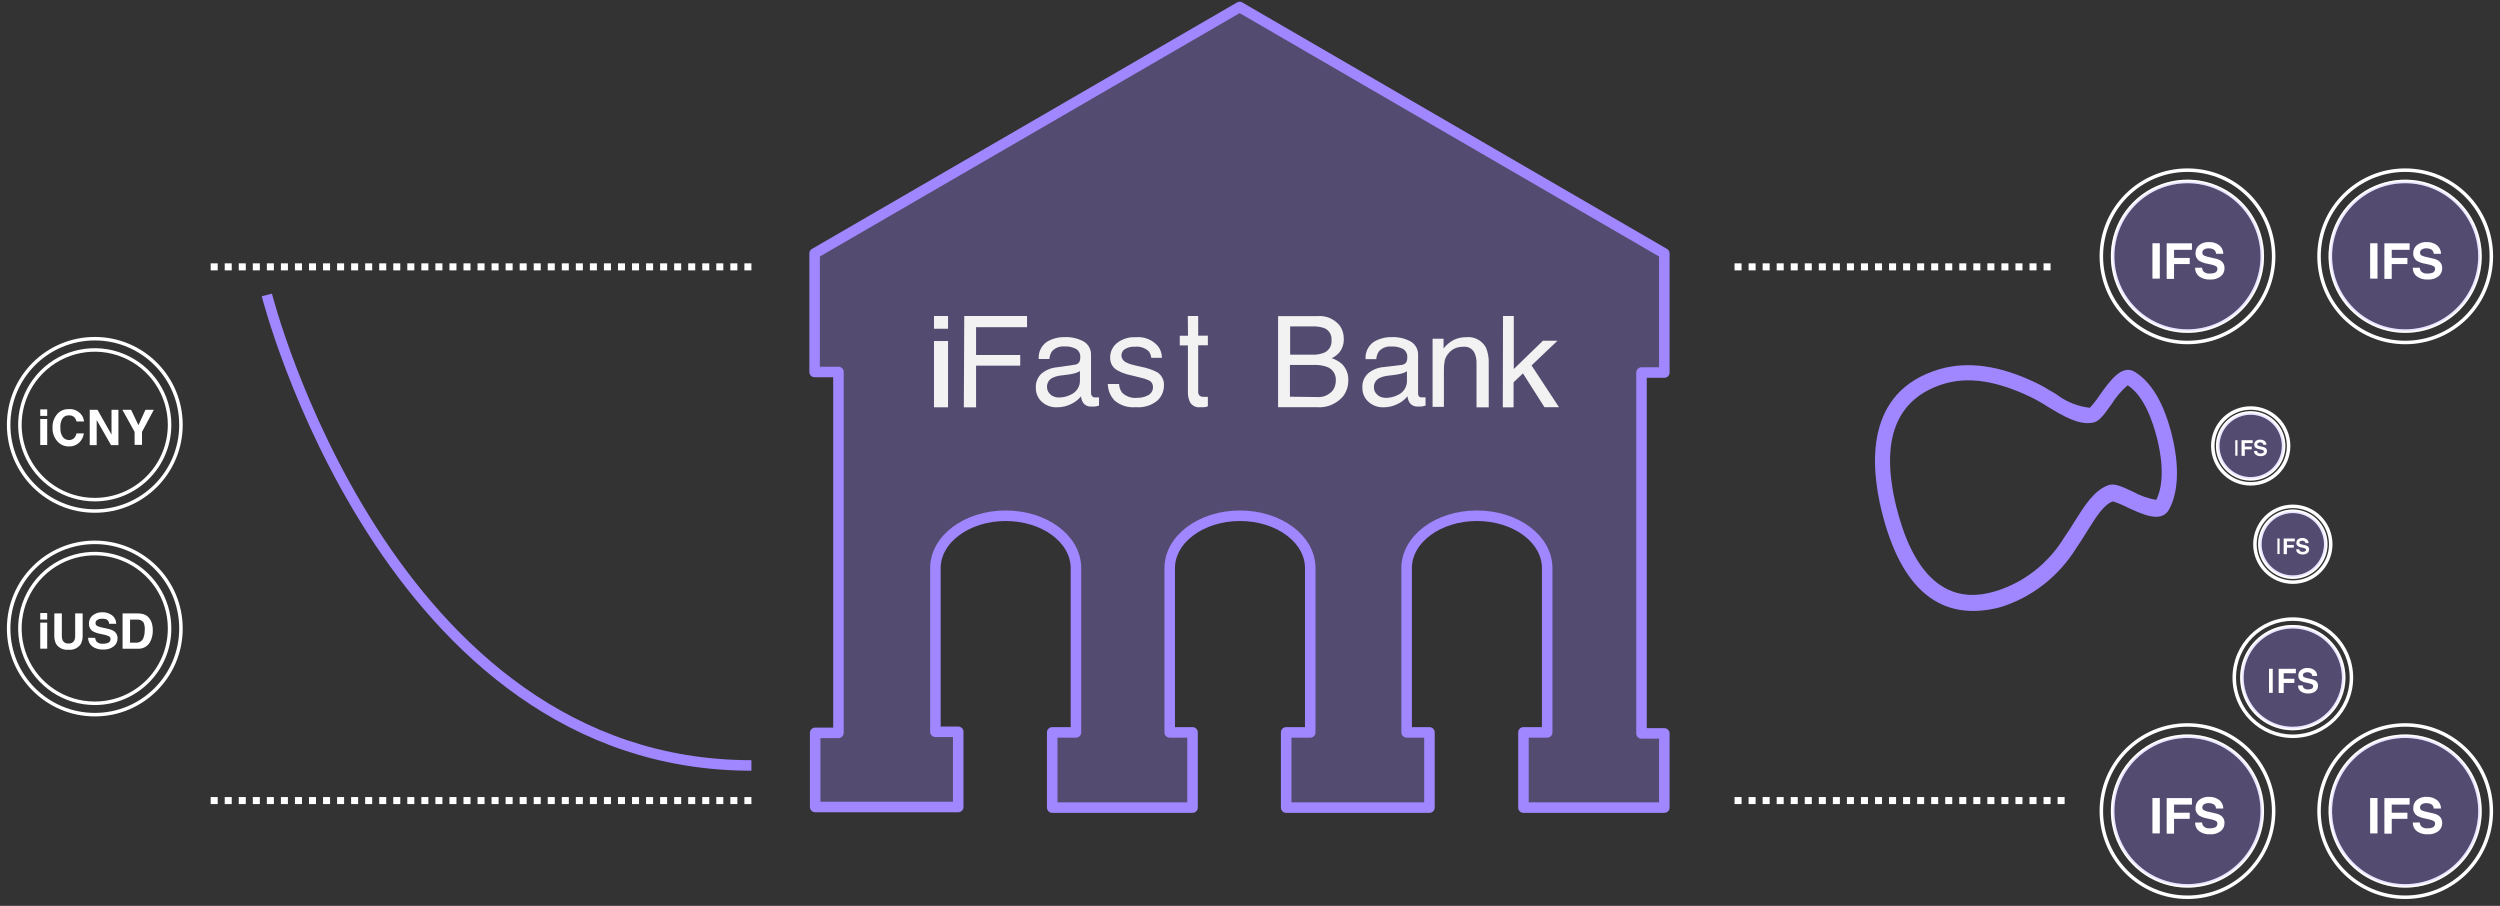 <svg width="356" height="129" viewBox="0 0 356 129" fill="none" xmlns="http://www.w3.org/2000/svg">
<rect x="0" y="0" width="356" height="129" fill="#333333" stroke="none"/>
<g id="Price_Stable">
<path id="Shape" fill-rule="evenodd" clip-rule="evenodd" d="M176.524 1L116 36.093V36.093V52.969H119.395V104.358H116.081V114.917H136.451V104.208H133.202V80.901C133.202 76.773 137.685 73.442 143.208 73.442C148.731 73.442 153.215 76.757 153.215 80.901V104.291H149.836V115H169.816V104.291H166.567V80.901C166.567 76.773 171.05 73.442 176.573 73.442C182.096 73.442 186.579 76.757 186.579 80.901V104.291H183.152V115H203.554V104.291H200.305V80.901C200.305 76.773 204.789 73.442 210.311 73.442C215.834 73.442 220.318 76.757 220.318 80.901V104.291H216.939V115H237V104.44H233.751V53.052H237V36.093V36.093L176.524 1Z" stroke="#A087FF" stroke-width="1.5" stroke-linecap="round" stroke-linejoin="round"/>
<path id="Shape_2" opacity="0.3" d="M176.524 1L116 36.093V52.969H119.395V104.358H116.081V114.917H136.451V104.208H133.202V80.901C133.202 76.773 137.685 73.442 143.208 73.442C148.731 73.442 153.215 76.757 153.215 80.901V104.291H149.836V115H169.816V104.291H166.567V80.901C166.567 76.773 171.05 73.442 176.573 73.442C182.096 73.442 186.579 76.757 186.579 80.901V104.291H183.152V115H203.554V104.291H200.305V80.901C200.305 76.773 204.789 73.442 210.311 73.442C215.834 73.442 220.318 76.757 220.318 80.901V104.291H216.939V115H237V104.44H233.751V53.052H237V36.093L176.524 1Z" fill="#A087FF"/>
<path id="Shape_3" fill-rule="evenodd" clip-rule="evenodd" d="M135 45H133V46.812H135V45ZM135 48.563H133V58H135V48.563Z" fill="#F2F2F2"/>
<path id="Shape_4" d="M137.31 45H146.25V46.593H138.993V50.552H145.281V52.069H138.993V58H137.25L137.31 45Z" fill="#F2F2F2"/>
<path id="Shape_5" fill-rule="evenodd" clip-rule="evenodd" d="M153.724 51.496C153.576 51.767 153.292 51.939 152.981 51.945L150.493 52.305C149.696 52.376 148.939 52.684 148.324 53.189C147.759 53.709 147.459 54.45 147.504 55.211C147.482 55.963 147.786 56.688 148.339 57.204C148.927 57.741 149.707 58.027 150.508 57.998C151.209 58.006 151.901 57.847 152.526 57.534C153.072 57.277 153.554 56.904 153.936 56.44C153.966 56.745 154.059 57.041 154.209 57.309C154.472 57.704 154.931 57.927 155.408 57.893H155.939L156.5 57.758V56.59H156.212H155.969C155.811 56.612 155.652 56.556 155.544 56.44C155.431 56.317 155.366 56.157 155.362 55.99V50.597C155.413 49.805 155.016 49.049 154.331 48.635C153.497 48.18 152.552 47.963 151.6 48.005C150.701 47.988 149.816 48.227 149.052 48.694C148.269 49.252 147.838 50.172 147.914 51.121H149.431C149.455 50.725 149.586 50.342 149.81 50.013C150.26 49.523 150.919 49.272 151.585 49.339C152.165 49.298 152.744 49.423 153.254 49.698C153.65 49.959 153.871 50.413 153.83 50.882C153.842 51.092 153.805 51.301 153.724 51.496ZM150.811 56.605C150.378 56.615 149.955 56.477 149.613 56.215V56.185C149.284 55.935 149.092 55.547 149.097 55.136C149.062 54.591 149.352 54.075 149.841 53.818C150.25 53.622 150.692 53.5 151.145 53.459L152.116 53.339C152.423 53.3 152.728 53.24 153.026 53.159C153.294 53.093 153.549 52.986 153.785 52.844V54.118C153.826 55.023 153.294 55.86 152.45 56.215C151.942 56.469 151.381 56.602 150.811 56.605Z" fill="#F2F2F2"/>
<path id="Shape_6" d="M159.358 54.684C159.374 55.117 159.516 55.537 159.768 55.893C160.324 56.456 161.113 56.737 161.907 56.653C162.461 56.666 163.01 56.538 163.499 56.281C163.942 56.053 164.209 55.592 164.182 55.102C164.197 54.716 163.985 54.356 163.636 54.177C163.189 53.977 162.721 53.827 162.24 53.73L160.951 53.416C160.313 53.286 159.699 53.059 159.13 52.745C158.478 52.393 158.076 51.716 158.084 50.985C158.058 50.157 158.422 49.365 159.07 48.836C159.825 48.257 160.768 47.966 161.725 48.016C162.913 47.907 164.082 48.367 164.865 49.254C165.256 49.737 165.465 50.338 165.456 50.955H163.939C163.91 50.6 163.772 50.262 163.545 49.985C163.01 49.519 162.299 49.297 161.588 49.373C161.093 49.341 160.6 49.461 160.177 49.717C159.871 49.914 159.688 50.252 159.692 50.612C159.699 51.024 159.939 51.398 160.314 51.581C160.646 51.761 161.004 51.892 161.376 51.969L162.453 52.223C163.272 52.371 164.064 52.637 164.804 53.013C165.44 53.434 165.799 54.156 165.745 54.908C165.751 55.733 165.397 56.52 164.774 57.071C163.923 57.754 162.833 58.081 161.74 57.981C160.638 58.087 159.54 57.742 158.706 57.026C158.107 56.386 157.768 55.553 157.75 54.684H159.358Z" fill="#F2F2F2"/>
<path id="Shape_7" d="M169.145 45H170.621V47.795H172V49.169H170.621V55.718C170.589 56.002 170.709 56.28 170.924 56.42C171.105 56.498 171.297 56.53 171.49 56.516H171.71H172V57.858C171.829 57.917 171.653 57.96 171.476 57.986H170.897C170.378 58.061 169.861 57.834 169.517 57.379C169.256 56.903 169.13 56.344 169.159 55.782V49.185H168V47.811H169.172L169.145 45Z" fill="#F2F2F2"/>
<path id="Shape_8" fill-rule="evenodd" clip-rule="evenodd" d="M182 45.019H187.55C188.786 44.893 190.002 45.403 190.787 46.376C191.165 46.918 191.364 47.567 191.354 48.23C191.385 48.967 191.14 49.688 190.668 50.251C190.375 50.565 190.026 50.821 189.638 51.004C190.187 51.188 190.694 51.48 191.13 51.864C191.729 52.486 192.043 53.334 191.995 54.201C192.003 55.027 191.729 55.831 191.22 56.477C190.285 57.542 188.909 58.101 187.505 57.985H182V45.019ZM186.908 50.507C187.501 50.533 188.092 50.425 188.639 50.19C189.287 49.864 189.672 49.17 189.608 48.441C189.676 47.702 189.259 47.004 188.579 46.723C188.022 46.533 187.435 46.451 186.848 46.481H183.716V50.507H186.908ZM189.787 55.603C189.218 56.274 188.361 56.623 187.49 56.538L183.686 56.492V51.969H187.177C187.78 51.947 188.382 52.039 188.952 52.24C189.759 52.519 190.279 53.311 190.22 54.17C190.235 54.683 190.083 55.186 189.787 55.603Z" fill="#F2F2F2"/>
<path id="Shape_9" fill-rule="evenodd" clip-rule="evenodd" d="M200.291 51.517C200.143 51.79 199.858 51.963 199.545 51.969L197.018 52.271C196.213 52.339 195.448 52.649 194.826 53.16C194.26 53.683 193.959 54.429 194.004 55.195C193.982 55.95 194.287 56.68 194.842 57.199C195.432 57.74 196.215 58.027 197.018 57.998C197.711 58.002 198.395 57.841 199.012 57.531C199.561 57.273 200.044 56.897 200.428 56.43C200.457 56.737 200.551 57.035 200.702 57.305C200.965 57.702 201.425 57.927 201.904 57.893H202.437L203 57.757V56.581H202.711H202.467C202.309 56.603 202.15 56.547 202.041 56.43C201.967 56.313 201.93 56.177 201.935 56.039V50.613C201.986 49.815 201.587 49.056 200.9 48.638C200.063 48.182 199.114 47.962 198.16 48.005C197.258 47.988 196.37 48.229 195.603 48.699C194.817 49.259 194.385 50.185 194.461 51.14H195.983C196.007 50.742 196.138 50.356 196.364 50.025C196.815 49.532 197.476 49.28 198.145 49.347C198.726 49.306 199.307 49.432 199.819 49.709C200.217 49.971 200.439 50.428 200.397 50.899C200.409 51.11 200.372 51.322 200.291 51.517ZM197.368 56.657C196.934 56.667 196.509 56.529 196.166 56.265V56.235C195.835 55.983 195.644 55.592 195.648 55.179C195.613 54.631 195.904 54.112 196.394 53.853C196.805 53.656 197.248 53.533 197.703 53.492L198.677 53.371C198.986 53.333 199.291 53.272 199.591 53.19C199.859 53.123 200.115 53.017 200.352 52.873V54.154C200.394 55.066 199.86 55.907 199.012 56.265C198.502 56.52 197.94 56.654 197.368 56.657Z" fill="#F2F2F2"/>
<path id="Shape_10" d="M204 48.236H205.564V49.626C205.957 49.112 206.459 48.69 207.035 48.392C207.577 48.137 208.171 48.009 208.771 48.017C209.917 47.891 211.027 48.464 211.587 49.47C211.893 50.19 212.033 50.97 211.994 51.751V58H210.257V51.751C210.278 51.253 210.187 50.757 209.991 50.298C209.72 49.689 209.092 49.319 208.427 49.376C208.099 49.369 207.772 49.411 207.457 49.501C206.989 49.648 206.575 49.931 206.268 50.314C206.014 50.6 205.832 50.943 205.736 51.314C205.64 51.802 205.598 52.3 205.611 52.798V57.938H204V48.236Z" fill="#F2F2F2"/>
<path id="Shape_11" d="M214.031 45H215.563V52.549L219.716 48.518H221.785L218.092 52.036L222 57.985H219.931L216.866 53.168L215.533 54.437V58H214L214.031 45Z" fill="#F2F2F2"/>
<g id="New_Symbol_1-3">
<g id="New_Symbol_1">
<path id="Shape_12" d="M13.5 48.231V48.481V48.231ZM13.5 71.148L13.5 70.898L13.5 71.148ZM24.148 60.5L23.898 60.5L24.148 60.5ZM13.5 47.981C6.586 47.981 0.981 53.586 0.981 60.5H1.481C1.481 53.862 6.862 48.481 13.5 48.481V47.981ZM0.981 60.5C0.981 67.414 6.586 73.019 13.5 73.019V72.519C6.862 72.519 1.481 67.138 1.481 60.5H0.981ZM13.5 73.019C20.414 73.019 26.018 67.414 26.018 60.5H25.518C25.518 67.138 20.138 72.519 13.5 72.519V73.019ZM26.018 60.5C26.018 53.586 20.414 47.981 13.5 47.981V48.481C20.138 48.481 25.518 53.862 25.518 60.5H26.018ZM13.5 70.898C9.289 70.902 5.49 68.367 3.877 64.478L3.415 64.669C5.106 68.746 9.087 71.402 13.5 71.398L13.5 70.898ZM3.877 64.478C2.264 60.588 3.154 56.109 6.132 53.132L5.778 52.778C2.657 55.899 1.725 60.593 3.415 64.669L3.877 64.478ZM6.132 53.132C9.109 50.154 13.588 49.264 17.478 50.877L17.669 50.415C13.592 48.725 8.899 49.657 5.778 52.778L6.132 53.132ZM17.478 50.877C21.367 52.49 23.902 56.289 23.898 60.5L24.398 60.5C24.402 56.087 21.746 52.106 17.669 50.415L17.478 50.877ZM23.898 60.5C23.893 66.241 19.241 70.893 13.5 70.898L13.5 71.398C19.517 71.393 24.393 66.517 24.398 60.5L23.898 60.5Z" fill="white"/>
<path id="Shape_13" fill-rule="evenodd" clip-rule="evenodd" d="M5.731 59.222H6.722V58.296H5.731V59.222ZM6.722 59.667H5.731V63.37H6.722V59.667Z" fill="white"/>
<path id="Shape_14" d="M8.222 58.88C8.628 58.466 9.189 58.241 9.769 58.259C10.489 58.197 11.189 58.512 11.62 59.093C11.816 59.364 11.935 59.684 11.963 60.019H10.898C10.851 59.82 10.763 59.634 10.639 59.472C10.424 59.244 10.118 59.125 9.806 59.148C9.436 59.124 9.082 59.301 8.88 59.611C8.648 60.022 8.551 60.494 8.602 60.963C8.568 61.412 8.689 61.86 8.944 62.231C9.15 62.504 9.473 62.662 9.815 62.657C10.132 62.676 10.438 62.542 10.639 62.296C10.764 62.121 10.852 61.923 10.898 61.713H11.944C11.873 62.227 11.628 62.7 11.25 63.056C10.861 63.408 10.349 63.594 9.824 63.574C9.176 63.589 8.557 63.31 8.139 62.815C7.688 62.284 7.454 61.603 7.481 60.907C7.445 60.159 7.712 59.428 8.222 58.88Z" fill="white"/>
<path id="Shape_15" d="M12.778 58.352H13.88L15.88 61.889V58.352H16.861V63.389H15.815L13.768 59.815V63.389H12.778V58.352Z" fill="white"/>
<path id="Shape_16" d="M20.713 58.352H21.907L20.222 61.5V63.352H19.167V61.5L17.426 58.352H18.667L19.713 60.546L20.713 58.352Z" fill="white"/>
</g>
</g>
<g id="New_Symbol_3-3">
<g id="New_Symbol_3">
<path id="Shape_17" d="M13.5 77.231V77.481V77.231ZM13.5 100.148L13.5 99.898L13.5 100.148ZM24.148 89.5L23.898 89.5L24.148 89.5ZM13.5 76.981C6.586 76.981 0.981 82.586 0.981 89.5H1.481C1.481 82.862 6.862 77.481 13.5 77.481V76.981ZM0.981 89.5C0.981 96.414 6.586 102.018 13.5 102.018V101.518C6.862 101.518 1.481 96.138 1.481 89.5H0.981ZM13.5 102.018C20.414 102.018 26.018 96.414 26.018 89.5H25.518C25.518 96.138 20.138 101.518 13.5 101.518V102.018ZM26.018 89.5C26.018 82.586 20.414 76.981 13.5 76.981V77.481C20.138 77.481 25.518 82.862 25.518 89.5H26.018ZM13.5 99.898C9.289 99.902 5.49 97.367 3.877 93.478L3.415 93.669C5.106 97.746 9.087 100.402 13.5 100.398L13.5 99.898ZM3.877 93.478C2.264 89.588 3.154 85.109 6.132 82.132L5.778 81.778C2.657 84.899 1.725 89.593 3.415 93.669L3.877 93.478ZM6.132 82.132C9.109 79.154 13.588 78.264 17.478 79.877L17.669 79.415C13.592 77.725 8.899 78.657 5.778 81.778L6.132 82.132ZM17.478 79.877C21.367 81.49 23.902 85.289 23.898 89.5L24.398 89.5C24.402 85.087 21.746 81.106 17.669 79.415L17.478 79.877ZM23.898 89.5C23.893 95.241 19.241 99.893 13.5 99.898L13.5 100.398C19.517 100.393 24.393 95.517 24.398 89.5L23.898 89.5Z" fill="white"/>
<path id="Shape_18" fill-rule="evenodd" clip-rule="evenodd" d="M5.731 88.222H6.722V87.296H5.731V88.222ZM6.722 88.667H5.731V92.37H6.722V88.667Z" fill="white"/>
<path id="Shape_19" d="M7.741 87.352H8.806V90.444C8.789 90.703 8.83 90.963 8.926 91.204C9.086 91.507 9.42 91.677 9.759 91.63C10.096 91.676 10.426 91.505 10.583 91.204C10.679 90.963 10.72 90.703 10.704 90.444V87.352H11.768V90.444C11.79 90.875 11.705 91.305 11.518 91.694C11.133 92.282 10.448 92.602 9.75 92.519C9.052 92.602 8.367 92.282 7.981 91.694C7.795 91.305 7.709 90.875 7.731 90.444L7.741 87.352Z" fill="white"/>
<path id="Shape_20" d="M13.546 90.833C13.562 91.021 13.63 91.2 13.741 91.352C13.985 91.593 14.326 91.709 14.667 91.667C14.877 91.673 15.086 91.645 15.287 91.583C15.558 91.522 15.748 91.278 15.741 91C15.746 90.839 15.66 90.688 15.518 90.611C15.3 90.499 15.066 90.421 14.824 90.38L14.278 90.259C13.891 90.194 13.518 90.063 13.176 89.87C12.826 89.621 12.633 89.206 12.667 88.778C12.659 88.349 12.842 87.938 13.167 87.657C13.566 87.333 14.069 87.165 14.583 87.185C15.075 87.173 15.556 87.323 15.954 87.611C16.335 87.901 16.555 88.355 16.546 88.833H15.546C15.546 88.557 15.387 88.305 15.139 88.185C14.94 88.114 14.728 88.089 14.518 88.111C14.285 88.1 14.053 88.158 13.852 88.278C13.694 88.374 13.598 88.546 13.602 88.731C13.595 88.903 13.689 89.062 13.843 89.139C14.056 89.235 14.28 89.307 14.509 89.352L15.435 89.565C15.748 89.622 16.044 89.745 16.306 89.926C16.588 90.165 16.748 90.519 16.741 90.889C16.748 91.334 16.55 91.757 16.204 92.037C15.772 92.365 15.236 92.526 14.694 92.491C14.138 92.524 13.586 92.367 13.13 92.046C12.752 91.752 12.538 91.294 12.556 90.815L13.546 90.833Z" fill="white"/>
<path id="Shape_21" fill-rule="evenodd" clip-rule="evenodd" d="M21.306 88.102C21.097 87.8 20.794 87.575 20.444 87.463C20.177 87.383 19.899 87.345 19.62 87.352H17.454V92.38H19.667C20.357 92.41 21.007 92.052 21.352 91.454C21.637 90.932 21.777 90.344 21.759 89.75C21.759 89.47 21.727 89.19 21.667 88.917C21.602 88.624 21.479 88.346 21.306 88.102ZM18.518 91.519V88.231H19.518C19.878 88.194 20.23 88.349 20.444 88.639C20.602 89.022 20.657 89.441 20.602 89.852C20.606 90.168 20.553 90.481 20.444 90.778C20.31 91.218 19.904 91.518 19.444 91.519H18.518Z" fill="white"/>
</g>
</g>
<path id="Shape_22" d="M30 38H108" stroke="white" stroke-dasharray="1"/>
<path id="Shape_23" d="M30 114H108" stroke="white" stroke-dasharray="1"/>
<path id="Shape_24" d="M247 38H292" stroke="white" stroke-dasharray="1"/>
<path id="Shape_25" d="M247 114H294" stroke="white" stroke-dasharray="1"/>
<g id="New_Symbol_2-3">
<g id="New_Symbol_2">
<path id="Shape_26" d="M311.5 24.231V24.481V24.231ZM311.5 47.148L311.5 46.898L311.5 47.148ZM322.148 36.5L321.898 36.5L322.148 36.5ZM311.5 23.981C304.586 23.981 298.981 29.586 298.981 36.5H299.481C299.481 29.862 304.862 24.481 311.5 24.481V23.981ZM298.981 36.5C298.981 43.414 304.586 49.019 311.5 49.019V48.519C304.862 48.519 299.481 43.138 299.481 36.5H298.981ZM311.5 49.019C318.414 49.019 324.019 43.414 324.019 36.5H323.519C323.519 43.138 318.138 48.519 311.5 48.519V49.019ZM324.019 36.5C324.019 29.586 318.414 23.981 311.5 23.981V24.481C318.138 24.481 323.519 29.862 323.519 36.5H324.019ZM311.5 46.898C307.289 46.902 303.49 44.367 301.877 40.478L301.415 40.669C303.106 44.746 307.087 47.402 311.5 47.398L311.5 46.898ZM301.877 40.478C300.264 36.588 301.154 32.109 304.132 29.132L303.778 28.778C300.657 31.899 299.725 36.593 301.415 40.669L301.877 40.478ZM304.132 29.132C307.109 26.154 311.588 25.264 315.478 26.877L315.669 26.415C311.593 24.725 306.899 25.657 303.778 28.778L304.132 29.132ZM315.478 26.877C319.367 28.491 321.902 32.289 321.898 36.5L322.398 36.5C322.402 32.087 319.746 28.106 315.669 26.415L315.478 26.877ZM321.898 36.5C321.893 42.241 317.241 46.893 311.5 46.898L311.5 47.398C317.517 47.393 322.393 42.517 322.398 36.5L321.898 36.5Z" fill="white"/>
<path id="Oval" opacity="0.3" d="M311.5 47.157C317.386 47.157 322.157 42.386 322.157 36.5C322.157 30.614 317.386 25.843 311.5 25.843C305.614 25.843 300.843 30.614 300.843 36.5C300.843 42.386 305.614 47.157 311.5 47.157Z" fill="#A087FF" stroke="white" stroke-width="0.5"/>
<path id="Shape_27" d="M307.556 39.676H306.509V34.639H307.556V39.676Z" fill="white"/>
<path id="Shape_28" d="M308.537 34.648H312.13V35.574H309.583V36.731H311.815V37.602H309.583V39.713H308.537V34.648Z" fill="white"/>
<path id="Shape_29" d="M313.565 38.12C313.581 38.308 313.648 38.487 313.759 38.639C314.003 38.88 314.345 38.996 314.685 38.954C314.895 38.96 315.105 38.932 315.306 38.87C315.576 38.809 315.766 38.565 315.759 38.287C315.765 38.126 315.679 37.975 315.537 37.898C315.319 37.785 315.085 37.707 314.843 37.666L314.296 37.546C313.909 37.481 313.536 37.35 313.194 37.157C312.821 36.912 312.612 36.482 312.648 36.037C312.64 35.608 312.823 35.197 313.148 34.916C313.564 34.592 314.085 34.433 314.611 34.472C315.102 34.46 315.584 34.61 315.981 34.898C316.375 35.187 316.603 35.65 316.593 36.139H315.565C315.564 35.863 315.406 35.611 315.157 35.491C314.96 35.399 314.745 35.355 314.528 35.361C314.294 35.35 314.062 35.408 313.861 35.528C313.703 35.623 313.608 35.796 313.611 35.981C313.604 36.153 313.698 36.312 313.852 36.389C314.065 36.485 314.289 36.557 314.519 36.602L315.444 36.815C315.757 36.872 316.054 36.995 316.315 37.176C316.623 37.425 316.791 37.808 316.769 38.204C316.776 38.649 316.578 39.072 316.231 39.352C315.8 39.68 315.264 39.841 314.722 39.805C314.165 39.839 313.614 39.682 313.157 39.361C312.779 39.067 312.566 38.608 312.583 38.13L313.565 38.12Z" fill="white"/>
</g>
</g>
<g id="New_Symbol_2-6">
<g id="New_Symbol_2_2">
<path id="Shape_30" d="M342.5 24.231V24.481V24.231ZM342.5 47.148L342.5 46.898L342.5 47.148ZM353.148 36.5L352.898 36.5L353.148 36.5ZM342.5 23.981C335.586 23.981 329.981 29.586 329.981 36.5H330.481C330.481 29.862 335.862 24.481 342.5 24.481V23.981ZM329.981 36.5C329.981 43.414 335.586 49.019 342.5 49.019V48.519C335.862 48.519 330.481 43.138 330.481 36.5H329.981ZM342.5 49.019C349.414 49.019 355.019 43.414 355.019 36.5H354.519C354.519 43.138 349.138 48.519 342.5 48.519V49.019ZM355.019 36.5C355.019 29.586 349.414 23.981 342.5 23.981V24.481C349.138 24.481 354.519 29.862 354.519 36.5H355.019ZM342.5 46.898C338.289 46.902 334.49 44.367 332.877 40.478L332.415 40.669C334.106 44.746 338.087 47.402 342.5 47.398L342.5 46.898ZM332.877 40.478C331.264 36.588 332.154 32.109 335.132 29.132L334.778 28.778C331.657 31.899 330.725 36.593 332.415 40.669L332.877 40.478ZM335.132 29.132C338.109 26.154 342.588 25.264 346.478 26.877L346.669 26.415C342.593 24.725 337.899 25.657 334.778 28.778L335.132 29.132ZM346.478 26.877C350.367 28.491 352.902 32.289 352.898 36.5L353.398 36.5C353.402 32.087 350.746 28.106 346.669 26.415L346.478 26.877ZM352.898 36.5C352.893 42.241 348.241 46.893 342.5 46.898L342.5 47.398C348.517 47.393 353.393 42.517 353.398 36.5L352.898 36.5Z" fill="white"/>
<path id="Oval_2" opacity="0.3" d="M342.5 47.157C348.386 47.157 353.157 42.386 353.157 36.5C353.157 30.614 348.386 25.843 342.5 25.843C336.614 25.843 331.843 30.614 331.843 36.5C331.843 42.386 336.614 47.157 342.5 47.157Z" fill="#A087FF" stroke="white" stroke-width="0.5"/>
<path id="Shape_31" d="M338.556 39.676H337.509V34.639H338.556V39.676Z" fill="white"/>
<path id="Shape_32" d="M339.537 34.648H343.13V35.574H340.583V36.731H342.815V37.602H340.583V39.713H339.537V34.648Z" fill="white"/>
<path id="Shape_33" d="M344.565 38.12C344.581 38.308 344.648 38.487 344.759 38.639C345.003 38.88 345.345 38.996 345.685 38.954C345.895 38.96 346.105 38.932 346.306 38.87C346.576 38.809 346.766 38.565 346.759 38.287C346.765 38.126 346.679 37.975 346.537 37.898C346.319 37.785 346.085 37.707 345.843 37.666L345.296 37.546C344.909 37.481 344.536 37.35 344.194 37.157C343.821 36.912 343.612 36.482 343.648 36.037C343.64 35.608 343.823 35.197 344.148 34.916C344.564 34.592 345.085 34.433 345.611 34.472C346.102 34.46 346.584 34.61 346.981 34.898C347.375 35.187 347.603 35.65 347.593 36.139H346.565C346.564 35.863 346.406 35.611 346.157 35.491C345.96 35.399 345.745 35.355 345.528 35.361C345.294 35.35 345.062 35.408 344.861 35.528C344.703 35.623 344.608 35.796 344.611 35.981C344.604 36.153 344.698 36.312 344.852 36.389C345.065 36.485 345.289 36.557 345.519 36.602L346.444 36.815C346.757 36.872 347.054 36.995 347.315 37.176C347.623 37.425 347.791 37.808 347.769 38.204C347.776 38.649 347.578 39.072 347.231 39.352C346.8 39.68 346.264 39.841 345.722 39.805C345.165 39.839 344.614 39.682 344.157 39.361C343.779 39.067 343.566 38.608 343.583 38.13L344.565 38.12Z" fill="white"/>
</g>
</g>
<g id="New_Symbol_2-9">
<g id="New_Symbol_2_3">
<path id="Shape_34" d="M311.5 103.231V103.481V103.231ZM311.5 126.148L311.5 125.898L311.5 126.148ZM322.148 115.5L321.898 115.5L322.148 115.5ZM311.5 102.981C304.586 102.981 298.981 108.586 298.981 115.5H299.481C299.481 108.862 304.862 103.481 311.5 103.481V102.981ZM298.981 115.5C298.981 122.414 304.586 128.018 311.5 128.018V127.518C304.862 127.518 299.481 122.138 299.481 115.5H298.981ZM311.5 128.018C318.414 128.018 324.019 122.414 324.019 115.5H323.519C323.519 122.138 318.138 127.518 311.5 127.518V128.018ZM324.019 115.5C324.019 108.586 318.414 102.981 311.5 102.981V103.481C318.138 103.481 323.519 108.862 323.519 115.5H324.019ZM311.5 125.898C307.289 125.902 303.49 123.367 301.877 119.478L301.415 119.669C303.106 123.746 307.087 126.402 311.5 126.398L311.5 125.898ZM301.877 119.478C300.264 115.588 301.154 111.109 304.132 108.132L303.778 107.778C300.657 110.899 299.725 115.593 301.415 119.669L301.877 119.478ZM304.132 108.132C307.109 105.154 311.588 104.264 315.478 105.877L315.669 105.415C311.593 103.725 306.899 104.657 303.778 107.778L304.132 108.132ZM315.478 105.877C319.367 107.49 321.902 111.289 321.898 115.5L322.398 115.5C322.402 111.087 319.746 107.106 315.669 105.415L315.478 105.877ZM321.898 115.5C321.893 121.241 317.241 125.893 311.5 125.898L311.5 126.398C317.517 126.393 322.393 121.517 322.398 115.5L321.898 115.5Z" fill="white"/>
<path id="Oval_3" opacity="0.3" d="M311.5 126.157C317.386 126.157 322.157 121.386 322.157 115.5C322.157 109.614 317.386 104.843 311.5 104.843C305.614 104.843 300.843 109.614 300.843 115.5C300.843 121.386 305.614 126.157 311.5 126.157Z" fill="#A087FF" stroke="white" stroke-width="0.5"/>
<path id="Shape_35" d="M307.556 118.676H306.509V113.639H307.556V118.676Z" fill="white"/>
<path id="Shape_36" d="M308.537 113.648H312.13V114.574H309.583V115.732H311.815V116.602H309.583V118.713H308.537V113.648Z" fill="white"/>
<path id="Shape_37" d="M313.565 117.12C313.581 117.308 313.648 117.487 313.759 117.639C314.003 117.88 314.345 117.996 314.685 117.954C314.895 117.96 315.105 117.932 315.306 117.87C315.576 117.809 315.766 117.565 315.759 117.287C315.765 117.126 315.679 116.975 315.537 116.898C315.319 116.786 315.085 116.707 314.843 116.667L314.296 116.546C313.909 116.481 313.536 116.35 313.194 116.157C312.821 115.912 312.612 115.482 312.648 115.037C312.64 114.608 312.823 114.197 313.148 113.917C313.564 113.592 314.085 113.433 314.611 113.472C315.102 113.46 315.584 113.61 315.981 113.898C316.375 114.187 316.603 114.65 316.593 115.139H315.565C315.564 114.863 315.406 114.611 315.157 114.491C314.96 114.399 314.745 114.355 314.528 114.361C314.294 114.35 314.062 114.408 313.861 114.528C313.703 114.623 313.608 114.796 313.611 114.981C313.604 115.153 313.698 115.312 313.852 115.389C314.065 115.485 314.289 115.557 314.519 115.602L315.444 115.815C315.757 115.872 316.054 115.995 316.315 116.176C316.623 116.425 316.791 116.808 316.769 117.204C316.776 117.649 316.578 118.072 316.231 118.352C315.8 118.68 315.264 118.841 314.722 118.805C314.165 118.839 313.614 118.682 313.157 118.361C312.779 118.067 312.566 117.608 312.583 117.13L313.565 117.12Z" fill="white"/>
</g>
</g>
<g id="New_Symbol_2-12">
<g id="New_Symbol_2_4">
<path id="Shape_38" d="M342.5 103.231V103.481V103.231ZM342.5 126.148L342.5 125.898L342.5 126.148ZM353.148 115.5L352.898 115.5L353.148 115.5ZM342.5 102.981C335.586 102.981 329.981 108.586 329.981 115.5H330.481C330.481 108.862 335.862 103.481 342.5 103.481V102.981ZM329.981 115.5C329.981 122.414 335.586 128.018 342.5 128.018V127.518C335.862 127.518 330.481 122.138 330.481 115.5H329.981ZM342.5 128.018C349.414 128.018 355.019 122.414 355.019 115.5H354.519C354.519 122.138 349.138 127.518 342.5 127.518V128.018ZM355.019 115.5C355.019 108.586 349.414 102.981 342.5 102.981V103.481C349.138 103.481 354.519 108.862 354.519 115.5H355.019ZM342.5 125.898C338.289 125.902 334.49 123.367 332.877 119.478L332.415 119.669C334.106 123.746 338.087 126.402 342.5 126.398L342.5 125.898ZM332.877 119.478C331.264 115.588 332.154 111.109 335.132 108.132L334.778 107.778C331.657 110.899 330.725 115.593 332.415 119.669L332.877 119.478ZM335.132 108.132C338.109 105.154 342.588 104.264 346.478 105.877L346.669 105.415C342.593 103.725 337.899 104.657 334.778 107.778L335.132 108.132ZM346.478 105.877C350.367 107.49 352.902 111.289 352.898 115.5L353.398 115.5C353.402 111.087 350.746 107.106 346.669 105.415L346.478 105.877ZM352.898 115.5C352.893 121.241 348.241 125.893 342.5 125.898L342.5 126.398C348.517 126.393 353.393 121.517 353.398 115.5L352.898 115.5Z" fill="white"/>
<path id="Oval_4" opacity="0.3" d="M342.5 126.157C348.386 126.157 353.157 121.386 353.157 115.5C353.157 109.614 348.386 104.843 342.5 104.843C336.614 104.843 331.843 109.614 331.843 115.5C331.843 121.386 336.614 126.157 342.5 126.157Z" fill="#A087FF" stroke="white" stroke-width="0.5"/>
<path id="Shape_39" d="M338.556 118.676H337.509V113.639H338.556V118.676Z" fill="white"/>
<path id="Shape_40" d="M339.537 113.648H343.13V114.574H340.583V115.732H342.815V116.602H340.583V118.713H339.537V113.648Z" fill="white"/>
<path id="Shape_41" d="M344.565 117.12C344.581 117.308 344.648 117.487 344.759 117.639C345.003 117.88 345.345 117.996 345.685 117.954C345.895 117.96 346.105 117.932 346.306 117.87C346.576 117.809 346.766 117.565 346.759 117.287C346.765 117.126 346.679 116.975 346.537 116.898C346.319 116.786 346.085 116.707 345.843 116.667L345.296 116.546C344.909 116.481 344.536 116.35 344.194 116.157C343.821 115.912 343.612 115.482 343.648 115.037C343.64 114.608 343.823 114.197 344.148 113.917C344.564 113.592 345.085 113.433 345.611 113.472C346.102 113.46 346.584 113.61 346.981 113.898C347.375 114.187 347.603 114.65 347.593 115.139H346.565C346.564 114.863 346.406 114.611 346.157 114.491C345.96 114.399 345.745 114.355 345.528 114.361C345.294 114.35 345.062 114.408 344.861 114.528C344.703 114.623 344.608 114.796 344.611 114.981C344.604 115.153 344.698 115.312 344.852 115.389C345.065 115.485 345.289 115.557 345.519 115.602L346.444 115.815C346.757 115.872 347.054 115.995 347.315 116.176C347.623 116.425 347.791 116.808 347.769 117.204C347.776 117.649 347.578 118.072 347.231 118.352C346.8 118.68 346.264 118.841 345.722 118.805C345.165 118.839 344.614 118.682 344.157 118.361C343.779 118.067 343.566 117.608 343.583 117.13L344.565 117.12Z" fill="white"/>
</g>
</g>
<g id="New_Symbol_2-15">
<g id="New_Symbol_2_5">
<path id="Shape_42" d="M320.5 58.102V58.352V58.102ZM320.5 68.185L320.5 68.435L320.5 68.185ZM325.185 63.5L325.435 63.5L325.185 63.5ZM320.5 57.852C317.381 57.852 314.852 60.381 314.852 63.5H315.352C315.352 60.657 317.657 58.352 320.5 58.352V57.852ZM314.852 63.5C314.852 66.619 317.381 69.148 320.5 69.148V68.648C317.657 68.648 315.352 66.343 315.352 63.5H314.852ZM320.5 69.148C323.619 69.148 326.148 66.619 326.148 63.5H325.648C325.648 66.343 323.343 68.648 320.5 68.648V69.148ZM326.148 63.5C326.148 60.381 323.619 57.852 320.5 57.852V58.352C323.343 58.352 325.648 60.657 325.648 63.5H326.148ZM320.5 67.935C318.704 67.937 317.083 66.856 316.395 65.196L315.933 65.388C316.699 67.234 318.502 68.437 320.5 68.435L320.5 67.935ZM316.395 65.196C315.707 63.537 316.087 61.627 317.357 60.357L317.003 60.003C315.59 61.416 315.168 63.542 315.933 65.388L316.395 65.196ZM317.357 60.357C318.627 59.087 320.537 58.707 322.197 59.395L322.388 58.933C320.542 58.168 318.417 58.59 317.003 60.003L317.357 60.357ZM322.197 59.395C323.856 60.083 324.937 61.703 324.935 63.5L325.435 63.5C325.437 61.502 324.234 59.699 322.388 58.933L322.197 59.395ZM324.935 63.5C324.933 65.948 322.949 67.933 320.5 67.935L320.5 68.435C323.225 68.433 325.433 66.225 325.435 63.5L324.935 63.5Z" fill="white"/>
<path id="Oval_5" opacity="0.3" d="M320.5 68.189C323.09 68.189 325.189 66.09 325.189 63.5C325.189 60.91 323.09 58.811 320.5 58.811C317.91 58.811 315.811 60.91 315.811 63.5C315.811 66.09 317.91 68.189 320.5 68.189Z" fill="#A087FF" stroke="white" stroke-width="0.5"/>
<path id="Shape_43" d="M318.615 64.897H318.304V62.681H318.615V64.897Z" fill="white"/>
<path id="Shape_44" d="M319.196 62.685H320.777V63.093H319.657V63.602H320.639V63.985H319.657V64.914H319.196V62.685Z" fill="white"/>
<path id="Shape_45" d="M321.409 64.213C321.416 64.295 321.445 64.374 321.494 64.441C321.601 64.547 321.752 64.598 321.901 64.58C321.994 64.582 322.086 64.57 322.174 64.543C322.294 64.516 322.377 64.409 322.374 64.286C322.377 64.215 322.339 64.149 322.276 64.115C322.18 64.066 322.077 64.031 321.971 64.013L321.73 63.96C321.56 63.932 321.396 63.874 321.246 63.789C321.081 63.681 320.989 63.492 321.005 63.296C321.002 63.107 321.082 62.927 321.225 62.803C321.408 62.66 321.637 62.591 321.869 62.608C322.085 62.602 322.297 62.668 322.472 62.795C322.645 62.922 322.745 63.126 322.741 63.341H322.289C322.288 63.22 322.219 63.109 322.109 63.056C322.023 63.016 321.928 62.996 321.832 62.999C321.729 62.994 321.627 63.02 321.539 63.072C321.469 63.114 321.427 63.19 321.429 63.272C321.426 63.347 321.467 63.417 321.535 63.451C321.629 63.494 321.727 63.525 321.828 63.545L322.236 63.639C322.373 63.664 322.504 63.718 322.619 63.797C322.754 63.907 322.828 64.076 322.818 64.25C322.821 64.445 322.734 64.632 322.582 64.755C322.392 64.899 322.156 64.97 321.918 64.954C321.673 64.969 321.43 64.9 321.229 64.759C321.063 64.629 320.969 64.428 320.977 64.217L321.409 64.213Z" fill="white"/>
</g>
</g>
<g id="New_Symbol_2-18">
<g id="New_Symbol_2_6">
<path id="Shape_46" d="M326.5 72.102V72.352V72.102ZM326.5 82.185L326.5 82.435L326.5 82.185ZM331.185 77.5L331.435 77.5L331.185 77.5ZM326.5 71.852C323.381 71.852 320.852 74.381 320.852 77.5H321.352C321.352 74.657 323.657 72.352 326.5 72.352V71.852ZM320.852 77.5C320.852 80.619 323.381 83.148 326.5 83.148V82.648C323.657 82.648 321.352 80.343 321.352 77.5H320.852ZM326.5 83.148C329.619 83.148 332.148 80.619 332.148 77.5H331.648C331.648 80.343 329.343 82.648 326.5 82.648V83.148ZM332.148 77.5C332.148 74.381 329.619 71.852 326.5 71.852V72.352C329.343 72.352 331.648 74.657 331.648 77.5H332.148ZM326.5 81.935C324.704 81.937 323.083 80.856 322.395 79.196L321.933 79.388C322.699 81.234 324.502 82.437 326.5 82.435L326.5 81.935ZM322.395 79.196C321.707 77.537 322.087 75.627 323.357 74.357L323.003 74.003C321.59 75.416 321.168 77.542 321.933 79.388L322.395 79.196ZM323.357 74.357C324.627 73.087 326.537 72.707 328.197 73.395L328.388 72.933C326.542 72.168 324.417 72.59 323.003 74.003L323.357 74.357ZM328.197 73.395C329.856 74.083 330.937 75.703 330.935 77.5L331.435 77.5C331.437 75.502 330.234 73.699 328.388 72.933L328.197 73.395ZM330.935 77.5C330.933 79.948 328.949 81.933 326.5 81.935L326.5 82.435C329.225 82.433 331.433 80.225 331.435 77.5L330.935 77.5Z" fill="white"/>
<path id="Oval_6" opacity="0.3" d="M326.5 82.189C329.09 82.189 331.189 80.09 331.189 77.5C331.189 74.91 329.09 72.811 326.5 72.811C323.91 72.811 321.811 74.91 321.811 77.5C321.811 80.09 323.91 82.189 326.5 82.189Z" fill="#A087FF" stroke="white" stroke-width="0.5"/>
<path id="Shape_47" d="M324.615 78.897H324.304V76.681H324.615V78.897Z" fill="white"/>
<path id="Shape_48" d="M325.196 76.685H326.777V77.093H325.657V77.602H326.639V77.985H325.657V78.914H325.196V76.685Z" fill="white"/>
<path id="Shape_49" d="M327.409 78.213C327.416 78.295 327.445 78.374 327.494 78.441C327.601 78.547 327.752 78.598 327.901 78.58C327.994 78.582 328.086 78.57 328.174 78.543C328.294 78.516 328.377 78.409 328.374 78.286C328.377 78.215 328.339 78.149 328.276 78.115C328.18 78.066 328.077 78.031 327.971 78.013L327.73 77.96C327.56 77.932 327.396 77.874 327.246 77.789C327.081 77.681 326.989 77.492 327.005 77.296C327.002 77.107 327.082 76.927 327.225 76.803C327.408 76.66 327.637 76.591 327.869 76.608C328.085 76.603 328.297 76.668 328.472 76.795C328.645 76.922 328.745 77.126 328.741 77.341H328.289C328.288 77.22 328.219 77.109 328.109 77.056C328.023 77.016 327.928 76.996 327.832 76.999C327.729 76.994 327.627 77.02 327.539 77.072C327.469 77.114 327.427 77.19 327.429 77.272C327.426 77.347 327.467 77.418 327.535 77.451C327.629 77.494 327.727 77.525 327.828 77.545L328.236 77.638C328.373 77.664 328.504 77.718 328.619 77.797C328.754 77.907 328.828 78.076 328.818 78.25C328.821 78.445 328.734 78.632 328.582 78.755C328.392 78.899 328.156 78.97 327.918 78.954C327.673 78.969 327.43 78.9 327.229 78.759C327.063 78.629 326.969 78.428 326.977 78.217L327.409 78.213Z" fill="white"/>
</g>
</g>
<g id="New_Symbol_2-21">
<g id="New_Symbol_2_7">
<path id="Shape_50" d="M326.5 88.157V88.407V88.157ZM326.5 103.741L326.5 103.491L326.5 103.741ZM333.741 96.5L333.491 96.5L333.741 96.5ZM326.5 87.907C321.754 87.907 317.907 91.754 317.907 96.5H318.407C318.407 92.031 322.031 88.407 326.5 88.407V87.907ZM317.907 96.5C317.907 101.246 321.754 105.093 326.5 105.093V104.593C322.031 104.593 318.407 100.969 318.407 96.5H317.907ZM326.5 105.093C331.246 105.093 335.093 101.246 335.093 96.5H334.593C334.593 100.969 330.969 104.593 326.5 104.593V105.093ZM335.093 96.5C335.093 91.754 331.246 87.907 326.5 87.907V88.407C330.969 88.407 334.593 92.031 334.593 96.5H335.093ZM326.5 103.491C323.669 103.493 321.115 101.789 320.03 99.174L319.569 99.366C320.731 102.168 323.467 103.993 326.5 103.991L326.5 103.491ZM320.03 99.174C318.946 96.559 319.544 93.548 321.546 91.546L321.193 91.193C319.048 93.338 318.407 96.564 319.569 99.366L320.03 99.174ZM321.546 91.546C323.548 89.544 326.559 88.946 329.174 90.031L329.366 89.569C326.564 88.407 323.337 89.048 321.193 91.193L321.546 91.546ZM329.174 90.031C331.789 91.115 333.493 93.669 333.491 96.5L333.991 96.5C333.993 93.467 332.168 90.731 329.366 89.569L329.174 90.031ZM333.491 96.5C333.487 100.36 330.359 103.488 326.5 103.491L326.5 103.991C330.636 103.987 333.987 100.636 333.991 96.5L333.491 96.5Z" fill="white"/>
<path id="Oval_7" opacity="0.3" d="M326.5 103.747C330.502 103.747 333.747 100.502 333.747 96.5C333.747 92.498 330.502 89.253 326.5 89.253C322.498 89.253 319.253 92.498 319.253 96.5C319.253 100.502 322.498 103.747 326.5 103.747Z" fill="#A087FF" stroke="white" stroke-width="0.5"/>
<path id="Shape_51" d="M323.637 98.66H323.106V95.234H323.637V98.66Z" fill="white"/>
<path id="Shape_52" d="M324.485 95.241H326.928V95.87H325.197V96.657H326.714V97.249H325.197V98.685H324.485V95.241Z" fill="white"/>
<path id="Shape_53" d="M327.904 97.602C327.915 97.729 327.961 97.851 328.036 97.954C328.202 98.118 328.434 98.197 328.666 98.168C328.809 98.173 328.951 98.154 329.088 98.112C329.272 98.07 329.401 97.904 329.396 97.715C329.4 97.606 329.342 97.503 329.245 97.451C329.097 97.374 328.938 97.321 328.773 97.293L328.401 97.212C328.138 97.167 327.885 97.078 327.652 96.947C327.398 96.78 327.256 96.488 327.281 96.185C327.275 95.893 327.4 95.614 327.621 95.423C327.903 95.202 328.258 95.095 328.616 95.121C328.95 95.113 329.277 95.215 329.547 95.411C329.815 95.608 329.97 95.922 329.963 96.254H329.264C329.264 96.067 329.156 95.896 328.987 95.814C328.853 95.751 328.707 95.721 328.559 95.726C328.4 95.718 328.242 95.757 328.106 95.839C327.998 95.904 327.933 96.022 327.936 96.147C327.931 96.264 327.995 96.372 328.099 96.424C328.244 96.49 328.396 96.539 328.553 96.569L329.182 96.714C329.395 96.753 329.596 96.837 329.774 96.96C329.983 97.129 330.098 97.389 330.083 97.659C330.088 97.961 329.953 98.249 329.717 98.439C329.424 98.662 329.059 98.772 328.691 98.748C328.312 98.77 327.937 98.664 327.627 98.446C327.37 98.245 327.225 97.934 327.237 97.608L327.904 97.602Z" fill="white"/>
</g>
</g>
<path id="Shape_54" fill-rule="evenodd" clip-rule="evenodd" d="M297.03 75.934C296.607 76.612 296.168 77.314 295.714 77.968C293.148 82.128 289.23 85.165 284.69 86.509C276.361 88.6 270.728 84.007 267.958 72.827C266.415 66.572 265.356 55.744 276.231 52.558C280.265 51.405 284.746 52.03 289.932 54.513C290.715 54.885 291.462 55.332 292.202 55.774C292.394 55.889 292.585 56.003 292.777 56.115C294.191 57.2 295.851 57.873 297.592 58.07C298.095 57.524 298.555 56.935 298.967 56.311L298.983 56.289C300.485 54.183 302.171 51.819 304.024 52.968C306.404 54.454 308.17 57.484 309.285 61.979C310.735 67.901 309.657 71.146 308.876 72.553C307.779 74.508 305.177 73.296 302.871 72.221C302.23 71.891 301.565 71.617 300.882 71.4C299.625 71.791 298.503 73.582 297.339 75.441L297.164 75.72L297.03 75.934ZM276.77 54.669C269.947 56.8 267.679 62.683 270.059 72.26V72.241C273.703 86.919 281.585 84.945 284.169 84.183C288.212 82.955 291.694 80.226 293.966 76.502C294.45 75.817 294.915 75.075 295.361 74.352L295.38 74.321C296.86 71.968 298.251 69.755 300.287 69.074C301.087 68.82 302.016 69.211 303.727 70.013C304.764 70.584 305.881 70.979 307.036 71.185C307.556 70.247 308.449 67.589 307.166 62.429C306.497 59.79 305.251 56.331 302.983 54.864C302.088 55.635 301.311 56.544 300.678 57.562C299.525 59.184 298.893 60.025 298.056 60.181C296.03 60.572 293.911 59.301 291.661 57.953C290.843 57.425 289.858 56.858 288.984 56.448C284.206 54.2 280.284 53.614 276.77 54.669Z" fill="#A087FF"/>
<path id="Shape_55" d="M38 42C38 42 54.898 109 107 109" stroke="#A087FF" stroke-width="1.5"/>
</g>
</svg>
